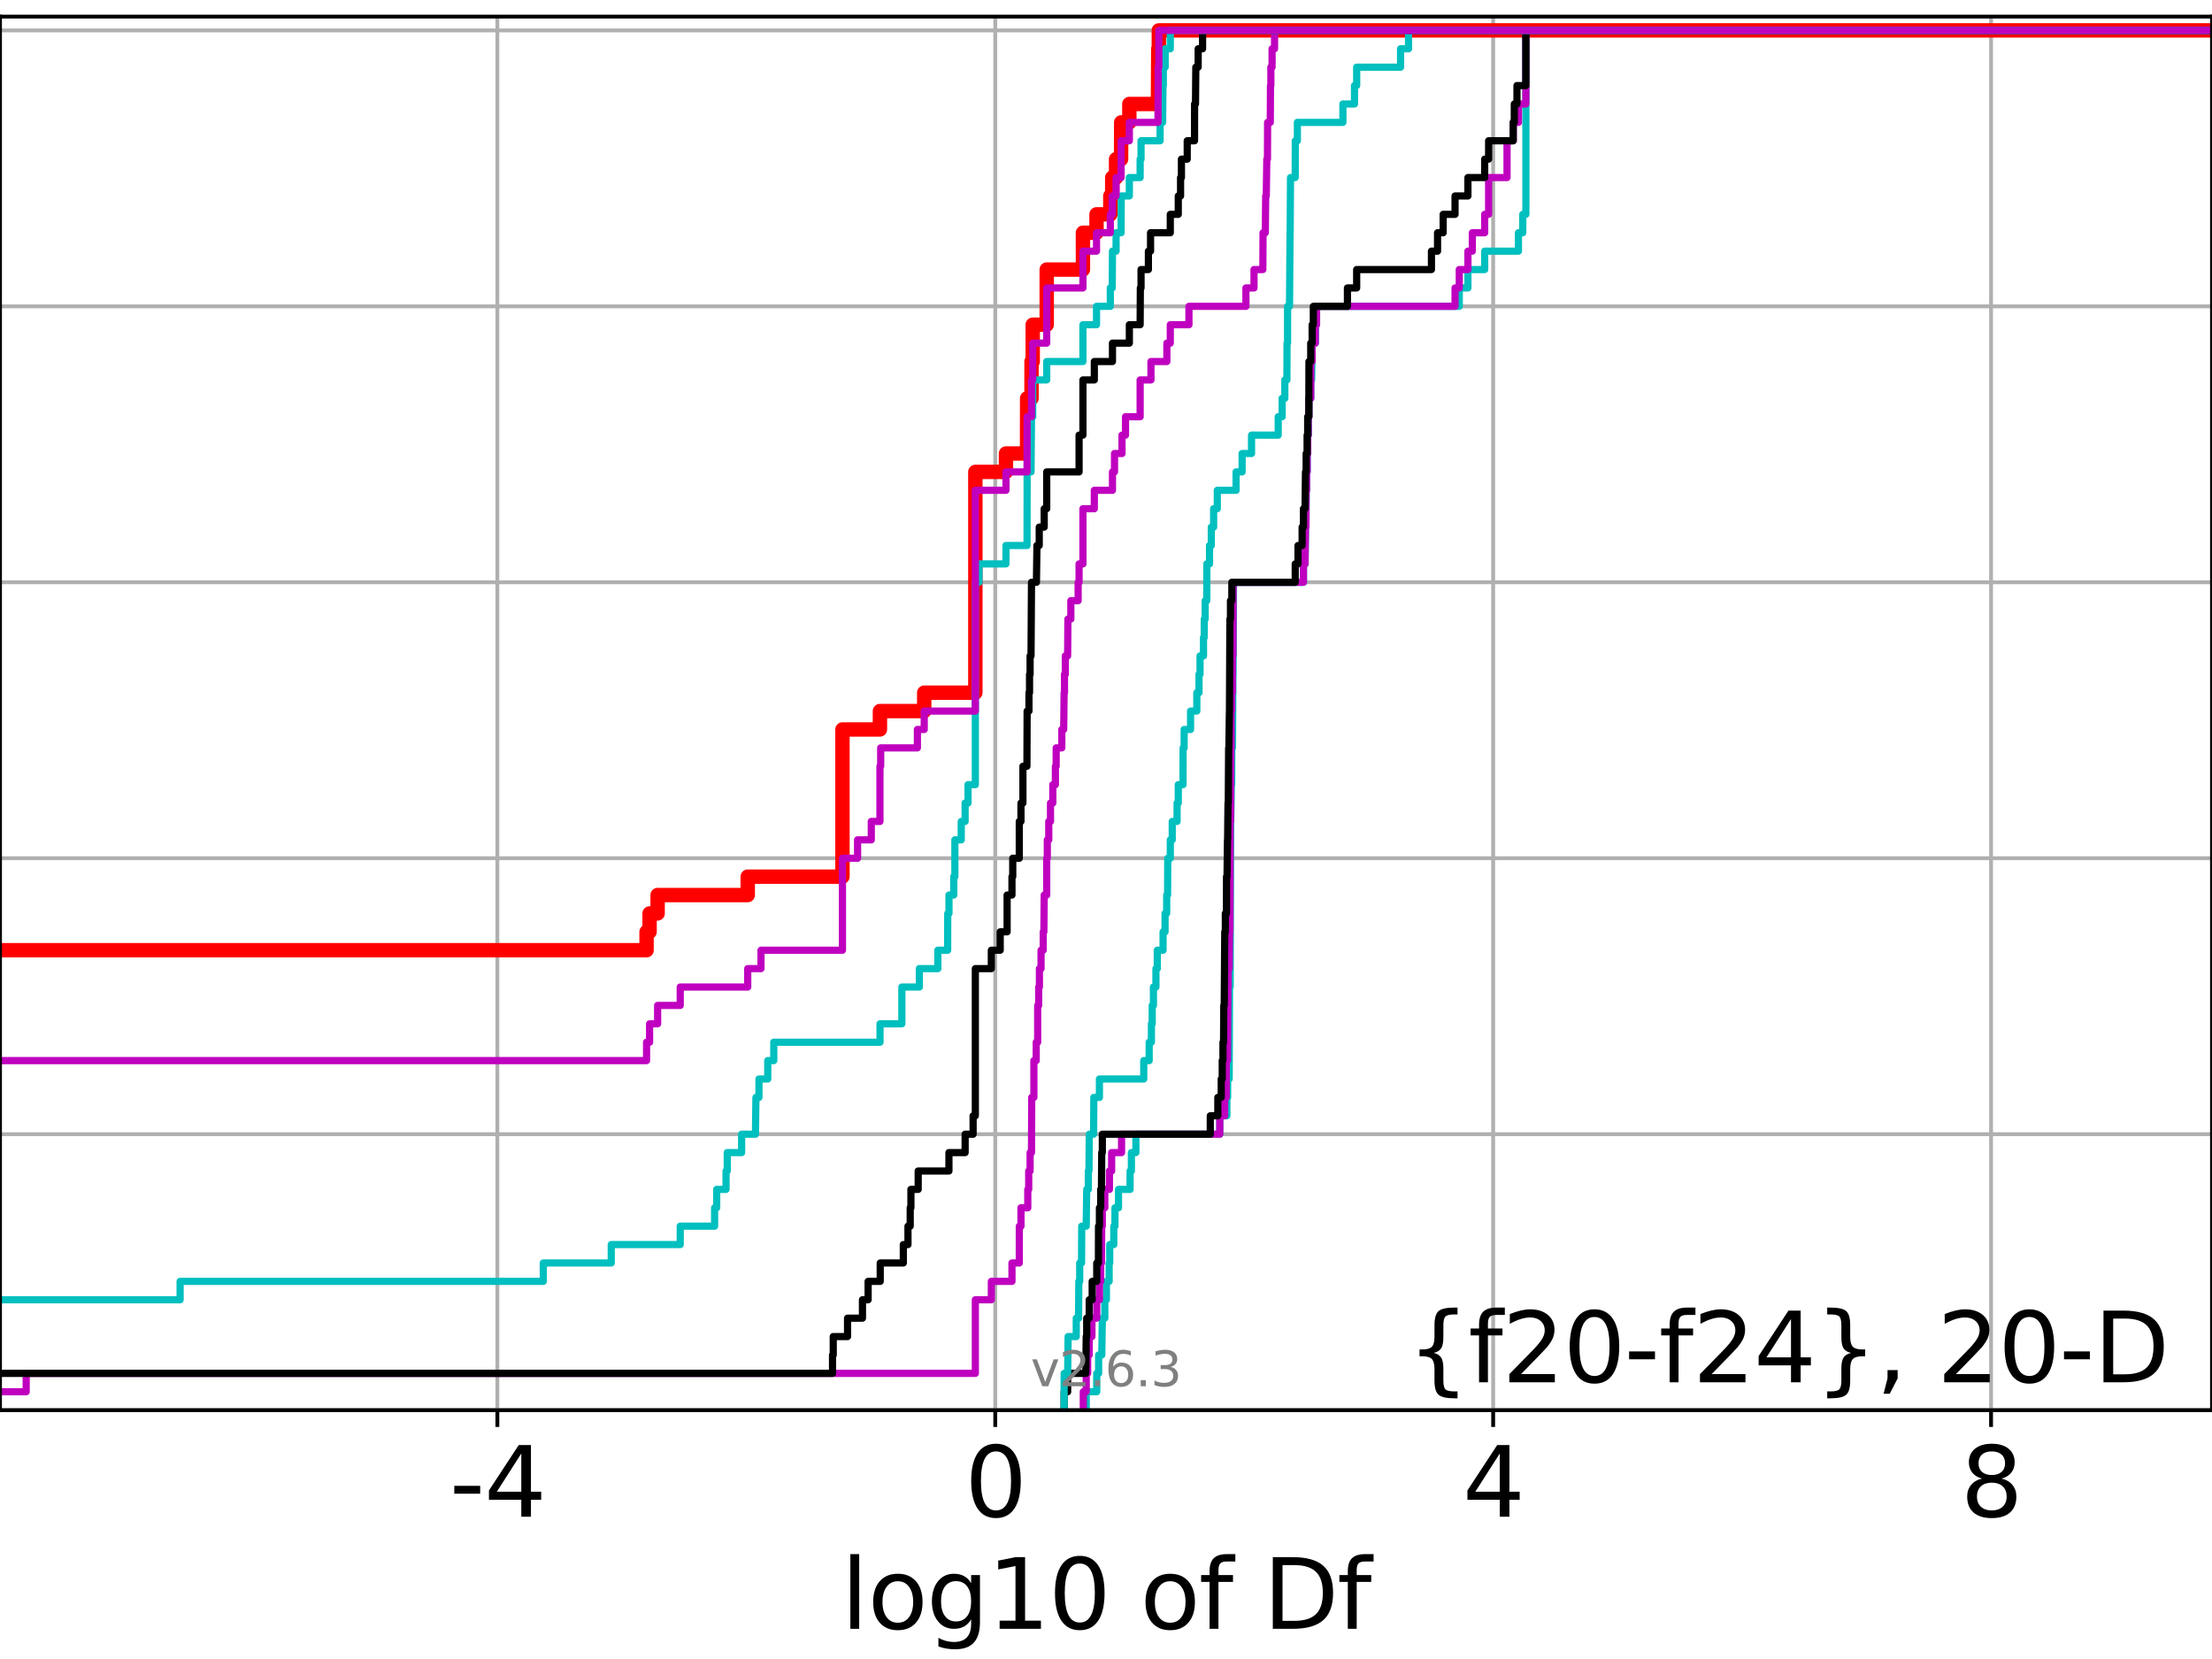 <?xml version="1.0" encoding="utf-8" standalone="no"?>
<!DOCTYPE svg PUBLIC "-//W3C//DTD SVG 1.1//EN"
  "http://www.w3.org/Graphics/SVG/1.1/DTD/svg11.dtd">
<svg xmlns:xlink="http://www.w3.org/1999/xlink" width="460.8pt" height="345.6pt" viewBox="0 0 460.8 345.6" xmlns="http://www.w3.org/2000/svg" version="1.1">
 <defs>
  <style type="text/css">*{stroke-linejoin: round; stroke-linecap: butt}</style>
 </defs>
 <g id="figure_1">
  <g id="patch_1">
   <path d="M 0 345.6 
L 460.8 345.6 
L 460.8 0 
L 0 0 
z
" style="fill: #ffffff"/>
  </g>
  <g id="axes_1">
   <g id="patch_2">
    <path d="M 0 293.76 
L 460.8 293.76 
L 460.8 3.456 
L 0 3.456 
z
" style="fill: #ffffff"/>
   </g>
   <g id="matplotlib.axis_1">
    <g id="xtick_1">
     <g id="line2d_1">
      <path d="M 103.61 293.76 
L 103.61 3.456 
" clip-path="url(#p38925e273d)" style="fill: none; stroke: #b0b0b0; stroke-width: 0.8; stroke-linecap: square"/>
     </g>
     <g id="line2d_2">
      <defs>
       <path id="m9f3a03ecef" d="M 0 0 
L 0 3.5 
" style="stroke: #000000; stroke-width: 0.8"/>
      </defs>
      <g>
       <use xlink:href="#m9f3a03ecef" x="103.61" y="293.76" style="stroke: #000000; stroke-width: 0.8"/>
      </g>
     </g>
     <g id="text_1">
      <!-- -4 -->
      <g transform="translate(93.639 315.957)scale(0.2 -0.2)">
       <defs>
        <path id="DejaVuSans-2d" d="M 313 2009 
L 1997 2009 
L 1997 1497 
L 313 1497 
L 313 2009 
z
" transform="scale(0.016)"/>
        <path id="DejaVuSans-34" d="M 2419 4116 
L 825 1625 
L 2419 1625 
L 2419 4116 
z
M 2253 4666 
L 3047 4666 
L 3047 1625 
L 3713 1625 
L 3713 1100 
L 3047 1100 
L 3047 0 
L 2419 0 
L 2419 1100 
L 313 1100 
L 313 1709 
L 2253 4666 
z
" transform="scale(0.016)"/>
       </defs>
       <use xlink:href="#DejaVuSans-2d"/>
       <use xlink:href="#DejaVuSans-34" x="36.084"/>
      </g>
     </g>
    </g>
    <g id="xtick_2">
     <g id="line2d_3">
      <path d="M 207.331 293.76 
L 207.331 3.456 
" clip-path="url(#p38925e273d)" style="fill: none; stroke: #b0b0b0; stroke-width: 0.8; stroke-linecap: square"/>
     </g>
     <g id="line2d_4">
      <g>
       <use xlink:href="#m9f3a03ecef" x="207.331" y="293.76" style="stroke: #000000; stroke-width: 0.8"/>
      </g>
     </g>
     <g id="text_2">
      <!-- 0 -->
      <g transform="translate(200.969 315.957)scale(0.2 -0.2)">
       <defs>
        <path id="DejaVuSans-30" d="M 2034 4250 
Q 1547 4250 1301 3770 
Q 1056 3291 1056 2328 
Q 1056 1369 1301 889 
Q 1547 409 2034 409 
Q 2525 409 2770 889 
Q 3016 1369 3016 2328 
Q 3016 3291 2770 3770 
Q 2525 4250 2034 4250 
z
M 2034 4750 
Q 2819 4750 3233 4129 
Q 3647 3509 3647 2328 
Q 3647 1150 3233 529 
Q 2819 -91 2034 -91 
Q 1250 -91 836 529 
Q 422 1150 422 2328 
Q 422 3509 836 4129 
Q 1250 4750 2034 4750 
z
" transform="scale(0.016)"/>
       </defs>
       <use xlink:href="#DejaVuSans-30"/>
      </g>
     </g>
    </g>
    <g id="xtick_3">
     <g id="line2d_5">
      <path d="M 311.053 293.76 
L 311.053 3.456 
" clip-path="url(#p38925e273d)" style="fill: none; stroke: #b0b0b0; stroke-width: 0.8; stroke-linecap: square"/>
     </g>
     <g id="line2d_6">
      <g>
       <use xlink:href="#m9f3a03ecef" x="311.053" y="293.76" style="stroke: #000000; stroke-width: 0.8"/>
      </g>
     </g>
     <g id="text_3">
      <!-- 4 -->
      <g transform="translate(304.69 315.957)scale(0.2 -0.2)">
       <use xlink:href="#DejaVuSans-34"/>
      </g>
     </g>
    </g>
    <g id="xtick_4">
     <g id="line2d_7">
      <path d="M 414.774 293.76 
L 414.774 3.456 
" clip-path="url(#p38925e273d)" style="fill: none; stroke: #b0b0b0; stroke-width: 0.8; stroke-linecap: square"/>
     </g>
     <g id="line2d_8">
      <g>
       <use xlink:href="#m9f3a03ecef" x="414.774" y="293.76" style="stroke: #000000; stroke-width: 0.8"/>
      </g>
     </g>
     <g id="text_4">
      <!-- 8 -->
      <g transform="translate(408.412 315.957)scale(0.2 -0.2)">
       <defs>
        <path id="DejaVuSans-38" d="M 2034 2216 
Q 1584 2216 1326 1975 
Q 1069 1734 1069 1313 
Q 1069 891 1326 650 
Q 1584 409 2034 409 
Q 2484 409 2743 651 
Q 3003 894 3003 1313 
Q 3003 1734 2745 1975 
Q 2488 2216 2034 2216 
z
M 1403 2484 
Q 997 2584 770 2862 
Q 544 3141 544 3541 
Q 544 4100 942 4425 
Q 1341 4750 2034 4750 
Q 2731 4750 3128 4425 
Q 3525 4100 3525 3541 
Q 3525 3141 3298 2862 
Q 3072 2584 2669 2484 
Q 3125 2378 3379 2068 
Q 3634 1759 3634 1313 
Q 3634 634 3220 271 
Q 2806 -91 2034 -91 
Q 1263 -91 848 271 
Q 434 634 434 1313 
Q 434 1759 690 2068 
Q 947 2378 1403 2484 
z
M 1172 3481 
Q 1172 3119 1398 2916 
Q 1625 2713 2034 2713 
Q 2441 2713 2670 2916 
Q 2900 3119 2900 3481 
Q 2900 3844 2670 4047 
Q 2441 4250 2034 4250 
Q 1625 4250 1398 4047 
Q 1172 3844 1172 3481 
z
" transform="scale(0.016)"/>
       </defs>
       <use xlink:href="#DejaVuSans-38"/>
      </g>
     </g>
    </g>
    <g id="text_5">
     <!-- log10 of Df -->
     <g transform="translate(175.214 339.313)scale(0.2 -0.2)">
      <defs>
       <path id="DejaVuSans-6c" d="M 603 4863 
L 1178 4863 
L 1178 0 
L 603 0 
L 603 4863 
z
" transform="scale(0.016)"/>
       <path id="DejaVuSans-6f" d="M 1959 3097 
Q 1497 3097 1228 2736 
Q 959 2375 959 1747 
Q 959 1119 1226 758 
Q 1494 397 1959 397 
Q 2419 397 2687 759 
Q 2956 1122 2956 1747 
Q 2956 2369 2687 2733 
Q 2419 3097 1959 3097 
z
M 1959 3584 
Q 2709 3584 3137 3096 
Q 3566 2609 3566 1747 
Q 3566 888 3137 398 
Q 2709 -91 1959 -91 
Q 1206 -91 779 398 
Q 353 888 353 1747 
Q 353 2609 779 3096 
Q 1206 3584 1959 3584 
z
" transform="scale(0.016)"/>
       <path id="DejaVuSans-67" d="M 2906 1791 
Q 2906 2416 2648 2759 
Q 2391 3103 1925 3103 
Q 1463 3103 1205 2759 
Q 947 2416 947 1791 
Q 947 1169 1205 825 
Q 1463 481 1925 481 
Q 2391 481 2648 825 
Q 2906 1169 2906 1791 
z
M 3481 434 
Q 3481 -459 3084 -895 
Q 2688 -1331 1869 -1331 
Q 1566 -1331 1297 -1286 
Q 1028 -1241 775 -1147 
L 775 -588 
Q 1028 -725 1275 -790 
Q 1522 -856 1778 -856 
Q 2344 -856 2625 -561 
Q 2906 -266 2906 331 
L 2906 616 
Q 2728 306 2450 153 
Q 2172 0 1784 0 
Q 1141 0 747 490 
Q 353 981 353 1791 
Q 353 2603 747 3093 
Q 1141 3584 1784 3584 
Q 2172 3584 2450 3431 
Q 2728 3278 2906 2969 
L 2906 3500 
L 3481 3500 
L 3481 434 
z
" transform="scale(0.016)"/>
       <path id="DejaVuSans-31" d="M 794 531 
L 1825 531 
L 1825 4091 
L 703 3866 
L 703 4441 
L 1819 4666 
L 2450 4666 
L 2450 531 
L 3481 531 
L 3481 0 
L 794 0 
L 794 531 
z
" transform="scale(0.016)"/>
       <path id="DejaVuSans-20" transform="scale(0.016)"/>
       <path id="DejaVuSans-66" d="M 2375 4863 
L 2375 4384 
L 1825 4384 
Q 1516 4384 1395 4259 
Q 1275 4134 1275 3809 
L 1275 3500 
L 2222 3500 
L 2222 3053 
L 1275 3053 
L 1275 0 
L 697 0 
L 697 3053 
L 147 3053 
L 147 3500 
L 697 3500 
L 697 3744 
Q 697 4328 969 4595 
Q 1241 4863 1831 4863 
L 2375 4863 
z
" transform="scale(0.016)"/>
       <path id="DejaVuSans-44" d="M 1259 4147 
L 1259 519 
L 2022 519 
Q 2988 519 3436 956 
Q 3884 1394 3884 2338 
Q 3884 3275 3436 3711 
Q 2988 4147 2022 4147 
L 1259 4147 
z
M 628 4666 
L 1925 4666 
Q 3281 4666 3915 4102 
Q 4550 3538 4550 2338 
Q 4550 1131 3912 565 
Q 3275 0 1925 0 
L 628 0 
L 628 4666 
z
" transform="scale(0.016)"/>
      </defs>
      <use xlink:href="#DejaVuSans-6c"/>
      <use xlink:href="#DejaVuSans-6f" x="27.783"/>
      <use xlink:href="#DejaVuSans-67" x="88.965"/>
      <use xlink:href="#DejaVuSans-31" x="152.441"/>
      <use xlink:href="#DejaVuSans-30" x="216.064"/>
      <use xlink:href="#DejaVuSans-20" x="279.688"/>
      <use xlink:href="#DejaVuSans-6f" x="311.475"/>
      <use xlink:href="#DejaVuSans-66" x="372.656"/>
      <use xlink:href="#DejaVuSans-20" x="407.861"/>
      <use xlink:href="#DejaVuSans-44" x="439.648"/>
      <use xlink:href="#DejaVuSans-66" x="516.65"/>
     </g>
    </g>
   </g>
   <g id="matplotlib.axis_2">
    <g id="ytick_1">
     <g id="line2d_9">
      <path d="M 0 293.76 
L 460.8 293.76 
" clip-path="url(#p38925e273d)" style="fill: none; stroke: #b0b0b0; stroke-width: 0.8; stroke-linecap: square"/>
     </g>
     <g id="line2d_10">
      <defs>
       <path id="md7af8bbe71" d="M 0 0 
L -3.5 0 
" style="stroke: #000000; stroke-width: 0.8"/>
      </defs>
      <g>
       <use xlink:href="#md7af8bbe71" x="0" y="293.76" style="stroke: #000000; stroke-width: 0.8"/>
      </g>
     </g>
    </g>
    <g id="ytick_2">
     <g id="line2d_11">
      <path d="M 0 236.274 
L 460.8 236.274 
" clip-path="url(#p38925e273d)" style="fill: none; stroke: #b0b0b0; stroke-width: 0.8; stroke-linecap: square"/>
     </g>
     <g id="line2d_12">
      <g>
       <use xlink:href="#md7af8bbe71" x="0" y="236.274" style="stroke: #000000; stroke-width: 0.8"/>
      </g>
     </g>
    </g>
    <g id="ytick_3">
     <g id="line2d_13">
      <path d="M 0 178.788 
L 460.8 178.788 
" clip-path="url(#p38925e273d)" style="fill: none; stroke: #b0b0b0; stroke-width: 0.8; stroke-linecap: square"/>
     </g>
     <g id="line2d_14">
      <g>
       <use xlink:href="#md7af8bbe71" x="0" y="178.788" style="stroke: #000000; stroke-width: 0.8"/>
      </g>
     </g>
    </g>
    <g id="ytick_4">
     <g id="line2d_15">
      <path d="M 0 121.302 
L 460.8 121.302 
" clip-path="url(#p38925e273d)" style="fill: none; stroke: #b0b0b0; stroke-width: 0.8; stroke-linecap: square"/>
     </g>
     <g id="line2d_16">
      <g>
       <use xlink:href="#md7af8bbe71" x="0" y="121.302" style="stroke: #000000; stroke-width: 0.8"/>
      </g>
     </g>
    </g>
    <g id="ytick_5">
     <g id="line2d_17">
      <path d="M 0 63.816 
L 460.8 63.816 
" clip-path="url(#p38925e273d)" style="fill: none; stroke: #b0b0b0; stroke-width: 0.8; stroke-linecap: square"/>
     </g>
     <g id="line2d_18">
      <g>
       <use xlink:href="#md7af8bbe71" x="0" y="63.816" style="stroke: #000000; stroke-width: 0.8"/>
      </g>
     </g>
    </g>
    <g id="ytick_6">
     <g id="line2d_19">
      <path d="M 0 6.33 
L 460.8 6.33 
" clip-path="url(#p38925e273d)" style="fill: none; stroke: #b0b0b0; stroke-width: 0.8; stroke-linecap: square"/>
     </g>
     <g id="line2d_20">
      <g>
       <use xlink:href="#md7af8bbe71" x="0" y="6.33" style="stroke: #000000; stroke-width: 0.8"/>
      </g>
     </g>
    </g>
   </g>
   <g id="line2d_21">
    <path d="M -1 197.95 
L 134.691 197.95 
L 134.691 194.118 
L 135.321 194.118 
L 135.321 190.285 
L 136.995 190.285 
L 136.995 186.453 
L 155.767 186.453 
L 155.767 182.621 
L 175.501 182.621 
L 175.501 151.961 
L 183.306 151.961 
L 183.306 148.129 
L 192.533 148.129 
L 192.533 144.297 
L 203.183 144.297 
L 203.183 98.308 
L 209.561 98.308 
L 209.561 94.475 
L 213.953 94.475 
L 213.969 82.978 
L 214.881 82.978 
L 214.881 75.313 
L 215.133 75.313 
L 215.133 67.649 
L 218.051 67.649 
L 218.051 56.151 
L 225.596 56.151 
L 225.596 48.487 
L 228.426 48.487 
L 228.426 44.654 
L 231.298 44.654 
L 231.298 40.822 
L 231.697 40.822 
L 231.697 36.989 
L 232.502 36.989 
L 232.502 33.157 
L 233.543 33.157 
L 233.568 25.492 
L 235.264 25.492 
L 235.264 21.66 
L 241.222 21.66 
L 241.288 10.163 
L 241.407 10.163 
L 241.407 6.33 
L 241.407 6.33 
L 460.8 6.33 
L 460.8 6.33 
" clip-path="url(#p38925e273d)" style="fill: none; stroke: #ff0000; stroke-width: 3; stroke-linecap: square"/>
   </g>
   <g id="line2d_22">
    <path d="M 226.281 293.76 
L 226.281 289.928 
L 228.472 289.928 
L 228.472 286.095 
L 228.865 286.095 
L 228.865 282.263 
L 229.526 282.263 
L 229.636 274.598 
L 230.152 274.598 
L 230.152 270.766 
L 230.486 270.766 
L 230.486 266.933 
L 231.055 266.933 
L 231.055 263.101 
L 231.178 263.101 
L 231.178 259.268 
L 232.025 259.268 
L 232.025 255.436 
L 232.267 255.436 
L 232.267 251.604 
L 233.005 251.604 
L 233.005 247.771 
L 235.418 247.771 
L 235.418 243.939 
L 235.691 243.939 
L 235.691 240.106 
L 236.63 240.106 
L 236.63 236.274 
L 254.103 236.274 
L 254.103 232.442 
L 255.581 232.442 
L 255.581 228.609 
L 255.736 228.609 
L 255.736 224.777 
L 256.058 224.777 
L 256.134 205.615 
L 256.266 205.615 
L 256.367 171.123 
L 256.397 171.123 
L 256.508 163.459 
L 256.586 163.459 
L 256.603 155.794 
L 256.739 155.794 
L 256.846 140.464 
L 256.868 140.464 
L 256.968 121.302 
L 271.534 121.302 
L 271.534 117.47 
L 271.869 117.47 
L 271.957 109.805 
L 272.046 109.805 
L 272.096 102.14 
L 272.18 102.14 
L 272.18 98.308 
L 272.301 98.308 
L 272.301 94.475 
L 272.415 94.475 
L 272.415 90.643 
L 272.538 90.643 
L 272.538 86.811 
L 272.663 86.811 
L 272.663 82.978 
L 273.048 82.978 
L 273.048 79.146 
L 273.239 79.146 
L 273.345 71.481 
L 274.006 71.481 
L 274.006 67.649 
L 274.262 67.649 
L 274.262 63.816 
L 303.993 63.816 
L 303.993 59.984 
L 305.794 59.984 
L 305.794 56.151 
L 309.287 56.151 
L 309.287 52.319 
L 316.322 52.319 
L 316.322 48.487 
L 317.221 48.487 
L 317.221 44.654 
L 317.87 44.654 
L 317.87 6.33 
L 317.87 6.33 
L 460.8 6.33 
L 460.8 6.33 
" clip-path="url(#p38925e273d)" style="fill: none; stroke: #00bfbf; stroke-width: 1.5; stroke-linecap: square"/>
   </g>
   <g id="line2d_23">
    <path d="M 225.67 293.76 
L 225.67 289.928 
L 226.281 289.928 
L 226.281 286.095 
L 226.58 286.095 
L 226.58 282.263 
L 226.905 282.263 
L 226.905 278.43 
L 227.471 278.43 
L 227.471 274.598 
L 228.472 274.598 
L 228.472 270.766 
L 229.031 270.766 
L 229.031 266.933 
L 229.293 266.933 
L 229.293 263.101 
L 229.453 263.101 
L 229.51 255.436 
L 229.636 255.436 
L 229.636 251.604 
L 230.152 251.604 
L 230.152 247.771 
L 231.116 247.771 
L 231.116 243.939 
L 231.575 243.939 
L 231.575 240.106 
L 233.642 240.106 
L 233.642 236.274 
L 254.103 236.274 
L 254.103 232.442 
L 255.121 232.442 
L 255.121 228.609 
L 255.445 228.609 
L 255.461 220.944 
L 255.698 220.944 
L 255.793 205.615 
L 255.855 205.615 
L 255.855 201.782 
L 256.058 201.782 
L 256.134 194.118 
L 256.203 194.118 
L 256.266 171.123 
L 256.347 171.123 
L 256.417 155.794 
L 256.467 155.794 
L 256.471 148.129 
L 256.586 148.129 
L 256.586 144.297 
L 256.722 144.297 
L 256.739 136.632 
L 256.841 136.632 
L 256.886 121.302 
L 271.534 121.302 
L 271.534 117.47 
L 271.869 117.47 
L 271.957 109.805 
L 272.046 109.805 
L 272.096 102.14 
L 272.18 102.14 
L 272.18 98.308 
L 272.301 98.308 
L 272.301 94.475 
L 272.415 94.475 
L 272.415 90.643 
L 272.538 90.643 
L 272.538 86.811 
L 272.663 86.811 
L 272.663 82.978 
L 273.048 82.978 
L 273.069 75.313 
L 273.345 75.313 
L 273.345 71.481 
L 274.006 71.481 
L 274.006 67.649 
L 274.262 67.649 
L 274.262 63.816 
L 303.113 63.816 
L 303.113 59.984 
L 303.993 59.984 
L 303.993 56.151 
L 305.794 56.151 
L 305.794 52.319 
L 306.713 52.319 
L 306.713 48.487 
L 309.287 48.487 
L 309.287 44.654 
L 310.105 44.654 
L 310.108 36.989 
L 313.943 36.989 
L 313.943 29.325 
L 315.231 29.325 
L 315.231 25.492 
L 316.322 25.492 
L 316.322 21.66 
L 317.87 21.66 
L 317.87 6.33 
L 317.87 6.33 
L 460.8 6.33 
L 460.8 6.33 
" clip-path="url(#p38925e273d)" style="fill: none; stroke: #bf00bf; stroke-width: 1.5; stroke-linecap: square"/>
   </g>
   <g id="line2d_24">
    <path d="M 221.675 293.76 
L 221.675 289.928 
L 222.411 289.928 
L 222.411 286.095 
L 226.188 286.095 
L 226.277 278.43 
L 226.381 278.43 
L 226.381 274.598 
L 226.905 274.598 
L 226.905 270.766 
L 227.52 270.766 
L 227.52 266.933 
L 228.472 266.933 
L 228.472 263.101 
L 228.824 263.101 
L 228.841 255.436 
L 229.031 255.436 
L 229.031 251.604 
L 229.293 251.604 
L 229.293 247.771 
L 229.453 247.771 
L 229.51 240.106 
L 229.636 240.106 
L 229.636 236.274 
L 252.125 236.274 
L 252.125 232.442 
L 253.696 232.442 
L 253.696 228.609 
L 254.404 228.609 
L 254.404 224.777 
L 254.614 224.777 
L 254.614 220.944 
L 254.766 220.944 
L 254.766 217.112 
L 254.891 217.112 
L 254.937 209.447 
L 255.03 209.447 
L 255.139 194.118 
L 255.258 194.118 
L 255.258 190.285 
L 255.496 190.285 
L 255.508 182.621 
L 255.613 182.621 
L 255.705 174.956 
L 255.736 174.956 
L 255.816 167.291 
L 255.873 167.291 
L 255.949 155.794 
L 255.997 155.794 
L 256.106 148.129 
L 256.118 148.129 
L 256.21 128.967 
L 256.328 128.967 
L 256.328 125.135 
L 256.614 125.135 
L 256.614 121.302 
L 269.821 121.302 
L 269.821 117.47 
L 270.402 117.47 
L 270.402 113.637 
L 271.256 113.637 
L 271.256 109.805 
L 271.534 109.805 
L 271.534 105.973 
L 271.869 105.973 
L 271.957 98.308 
L 272.096 98.308 
L 272.096 94.475 
L 272.301 94.475 
L 272.301 90.643 
L 272.415 90.643 
L 272.415 86.811 
L 272.651 86.811 
L 272.677 75.313 
L 273.048 75.313 
L 273.048 71.481 
L 273.345 71.481 
L 273.345 67.649 
L 273.592 67.649 
L 273.592 63.816 
L 280.695 63.816 
L 280.695 59.984 
L 282.62 59.984 
L 282.62 56.151 
L 298.196 56.151 
L 298.196 52.319 
L 299.466 52.319 
L 299.466 48.487 
L 300.638 48.487 
L 300.638 44.654 
L 303.113 44.654 
L 303.113 40.822 
L 305.794 40.822 
L 305.794 36.989 
L 309.287 36.989 
L 309.287 33.157 
L 310.108 33.157 
L 310.108 29.325 
L 315.231 29.325 
L 315.231 25.492 
L 315.456 25.492 
L 315.456 21.66 
L 316.014 21.66 
L 316.014 17.827 
L 317.87 17.827 
L 317.87 6.33 
L 317.87 6.33 
L 460.8 6.33 
L 460.8 6.33 
" clip-path="url(#p38925e273d)" style="fill: none; stroke: #000000; stroke-width: 1.5; stroke-linecap: square"/>
   </g>
   <g id="line2d_25">
    <path d="M 221.675 293.76 
L 221.682 286.095 
L 222.411 286.095 
L 222.508 278.43 
L 224.205 278.43 
L 224.205 274.598 
L 224.682 274.598 
L 224.739 266.933 
L 224.923 266.933 
L 224.923 263.101 
L 225.307 263.101 
L 225.343 255.436 
L 226.277 255.436 
L 226.381 247.771 
L 226.722 247.771 
L 226.722 243.939 
L 226.846 243.939 
L 226.918 236.274 
L 227.821 236.274 
L 227.865 228.609 
L 229.031 228.609 
L 229.031 224.777 
L 238.264 224.777 
L 238.264 220.944 
L 239.396 220.944 
L 239.396 217.112 
L 239.861 217.112 
L 239.861 213.28 
L 240.025 213.28 
L 240.025 209.447 
L 240.282 209.447 
L 240.282 205.615 
L 240.802 205.615 
L 240.802 201.782 
L 241.087 201.782 
L 241.087 197.95 
L 242.289 197.95 
L 242.289 194.118 
L 242.701 194.118 
L 242.701 190.285 
L 243.041 190.285 
L 243.041 186.453 
L 243.231 186.453 
L 243.264 178.788 
L 243.797 178.788 
L 243.797 174.956 
L 244.2 174.956 
L 244.2 171.123 
L 245.206 171.123 
L 245.206 167.291 
L 245.46 167.291 
L 245.46 163.459 
L 246.442 163.459 
L 246.46 155.794 
L 246.678 155.794 
L 246.678 151.961 
L 248.017 151.961 
L 248.017 148.129 
L 249.32 148.129 
L 249.32 144.297 
L 249.777 144.297 
L 249.777 140.464 
L 249.993 140.464 
L 249.993 136.632 
L 250.711 136.632 
L 250.711 132.799 
L 250.869 132.799 
L 250.869 128.967 
L 251.058 128.967 
L 251.058 125.135 
L 251.391 125.135 
L 251.4 117.47 
L 251.967 117.47 
L 251.967 113.637 
L 252.338 113.637 
L 252.338 109.805 
L 252.823 109.805 
L 252.823 105.973 
L 253.584 105.973 
L 253.584 102.14 
L 257.499 102.14 
L 257.499 98.308 
L 258.752 98.308 
L 258.752 94.475 
L 260.717 94.475 
L 260.717 90.643 
L 266.274 90.643 
L 266.274 86.811 
L 267.097 86.811 
L 267.097 82.978 
L 267.652 82.978 
L 267.652 79.146 
L 268.086 79.146 
L 268.112 71.481 
L 268.222 71.481 
L 268.228 63.816 
L 268.63 63.816 
L 268.739 48.487 
L 268.762 48.487 
L 268.838 36.989 
L 269.818 36.989 
L 269.829 29.325 
L 270.27 29.325 
L 270.27 25.492 
L 279.751 25.492 
L 279.751 21.66 
L 282.166 21.66 
L 282.166 17.827 
L 282.62 17.827 
L 282.62 13.995 
L 291.763 13.995 
L 291.763 10.163 
L 293.423 10.163 
L 293.423 6.33 
L 293.423 6.33 
L 460.8 6.33 
L 460.8 6.33 
" clip-path="url(#p38925e273d)" style="fill: none; stroke: #00bfbf; stroke-width: 1.5; stroke-linecap: square"/>
   </g>
   <g id="line2d_26">
    <path d="M -1 289.928 
L 5.456 289.928 
L 5.456 286.095 
L 203.183 286.095 
L 203.183 270.766 
L 206.514 270.766 
L 206.514 266.933 
L 210.812 266.933 
L 210.812 263.101 
L 212.338 263.101 
L 212.344 255.436 
L 212.688 255.436 
L 212.688 251.604 
L 214.106 251.604 
L 214.106 247.771 
L 214.297 247.771 
L 214.297 243.939 
L 214.589 243.939 
L 214.589 240.106 
L 214.878 240.106 
L 214.934 228.609 
L 215.38 228.609 
L 215.38 220.944 
L 215.861 220.944 
L 215.861 217.112 
L 216.167 217.112 
L 216.168 209.447 
L 216.377 209.447 
L 216.377 205.615 
L 216.53 205.615 
L 216.53 201.782 
L 216.87 201.782 
L 216.87 197.95 
L 217.323 197.95 
L 217.323 194.118 
L 217.458 194.118 
L 217.528 186.453 
L 218.051 186.453 
L 218.051 178.788 
L 218.172 178.788 
L 218.172 174.956 
L 218.475 174.956 
L 218.475 171.123 
L 218.837 171.123 
L 218.837 167.291 
L 219.321 167.291 
L 219.321 163.459 
L 219.858 163.459 
L 219.858 159.626 
L 220.02 159.626 
L 220.02 155.794 
L 221.196 155.794 
L 221.196 151.961 
L 221.587 151.961 
L 221.675 144.297 
L 221.753 144.297 
L 221.753 140.464 
L 221.929 140.464 
L 221.929 136.632 
L 222.406 136.632 
L 222.461 128.967 
L 223.077 128.967 
L 223.077 125.135 
L 224.596 125.135 
L 224.596 121.302 
L 224.792 121.302 
L 224.792 117.47 
L 225.596 117.47 
L 225.596 105.973 
L 227.967 105.973 
L 227.967 102.14 
L 231.748 102.14 
L 231.748 98.308 
L 232.175 98.308 
L 232.175 94.475 
L 233.734 94.475 
L 233.734 90.643 
L 234.463 90.643 
L 234.463 86.811 
L 237.512 86.811 
L 237.512 79.146 
L 239.764 79.146 
L 239.764 75.313 
L 243.079 75.313 
L 243.079 71.481 
L 243.793 71.481 
L 243.793 67.649 
L 247.676 67.649 
L 247.676 63.816 
L 259.549 63.816 
L 259.549 59.984 
L 261.234 59.984 
L 261.234 56.151 
L 263.075 56.151 
L 263.114 48.487 
L 263.59 48.487 
L 263.665 40.822 
L 263.788 40.822 
L 263.898 33.157 
L 264.034 33.157 
L 264.065 25.492 
L 264.623 25.492 
L 264.666 17.827 
L 264.745 17.827 
L 264.745 13.995 
L 264.995 13.995 
L 264.995 10.163 
L 265.511 10.163 
L 265.511 6.33 
L 265.511 6.33 
L 460.8 6.33 
L 460.8 6.33 
" clip-path="url(#p38925e273d)" style="fill: none; stroke: #bf00bf; stroke-width: 1.5; stroke-linecap: square"/>
   </g>
   <g id="line2d_27">
    <path d="M -1 286.095 
L 173.43 286.095 
L 173.43 282.263 
L 173.579 282.263 
L 173.579 278.43 
L 176.56 278.43 
L 176.56 274.598 
L 179.665 274.598 
L 179.665 270.766 
L 180.847 270.766 
L 180.847 266.933 
L 183.367 266.933 
L 183.367 263.101 
L 188.178 263.101 
L 188.178 259.268 
L 189.146 259.268 
L 189.146 255.436 
L 189.613 255.436 
L 189.613 251.604 
L 189.762 251.604 
L 189.762 247.771 
L 191.275 247.771 
L 191.275 243.939 
L 197.68 243.939 
L 197.68 240.106 
L 201.055 240.106 
L 201.055 236.274 
L 202.715 236.274 
L 202.715 232.442 
L 203.183 232.442 
L 203.183 201.782 
L 206.514 201.782 
L 206.514 197.95 
L 208.361 197.95 
L 208.361 194.118 
L 209.801 194.118 
L 209.801 186.453 
L 210.811 186.453 
L 210.811 182.621 
L 210.973 182.621 
L 210.973 178.788 
L 212.335 178.788 
L 212.336 171.123 
L 212.686 171.123 
L 212.686 167.291 
L 213.093 167.291 
L 213.094 159.626 
L 213.928 159.626 
L 213.969 148.129 
L 214.353 148.129 
L 214.353 144.297 
L 214.472 144.297 
L 214.472 140.464 
L 214.589 140.464 
L 214.589 136.632 
L 214.781 136.632 
L 214.881 121.302 
L 215.909 121.302 
L 216.012 113.637 
L 216.492 113.637 
L 216.492 109.805 
L 217.527 109.805 
L 217.527 105.973 
L 218.051 105.973 
L 218.051 98.308 
L 224.792 98.308 
L 224.792 90.643 
L 225.596 90.643 
L 225.596 79.146 
L 227.967 79.146 
L 227.967 75.313 
L 231.748 75.313 
L 231.748 71.481 
L 235.264 71.481 
L 235.264 67.649 
L 237.512 67.649 
L 237.553 59.984 
L 237.7 59.984 
L 237.7 56.151 
L 239.233 56.151 
L 239.233 52.319 
L 239.682 52.319 
L 239.682 48.487 
L 243.793 48.487 
L 243.793 44.654 
L 245.456 44.654 
L 245.456 40.822 
L 245.934 40.822 
L 245.934 36.989 
L 246.113 36.989 
L 246.113 33.157 
L 247.321 33.157 
L 247.321 29.325 
L 248.843 29.325 
L 248.855 21.66 
L 249.045 21.66 
L 249.11 13.995 
L 249.6 13.995 
L 249.6 10.163 
L 250.518 10.163 
L 250.518 6.33 
L 250.518 6.33 
L 460.8 6.33 
L 460.8 6.33 
" clip-path="url(#p38925e273d)" style="fill: none; stroke: #000000; stroke-width: 1.5; stroke-linecap: square"/>
   </g>
   <g id="line2d_28">
    <path d="M -1 270.766 
L 37.52 270.766 
L 37.52 266.933 
L 113.18 266.933 
L 113.18 263.101 
L 127.333 263.101 
L 127.333 259.268 
L 141.703 259.268 
L 141.703 255.436 
L 148.865 255.436 
L 148.865 251.604 
L 149.299 251.604 
L 149.299 247.771 
L 151.25 247.771 
L 151.25 243.939 
L 151.501 243.939 
L 151.501 240.106 
L 154.496 240.106 
L 154.496 236.274 
L 157.376 236.274 
L 157.475 228.609 
L 158.104 228.609 
L 158.104 224.777 
L 159.935 224.777 
L 159.935 220.944 
L 161.193 220.944 
L 161.193 217.112 
L 183.325 217.112 
L 183.325 213.28 
L 187.873 213.28 
L 187.873 205.615 
L 191.518 205.615 
L 191.518 201.782 
L 195.372 201.782 
L 195.372 197.95 
L 197.414 197.95 
L 197.431 190.285 
L 197.69 190.285 
L 197.69 186.453 
L 198.681 186.453 
L 198.681 182.621 
L 198.918 182.621 
L 198.919 174.956 
L 200.246 174.956 
L 200.246 171.123 
L 201.049 171.123 
L 201.049 167.291 
L 201.662 167.291 
L 201.662 163.459 
L 203.183 163.459 
L 203.183 121.302 
L 203.944 121.302 
L 203.944 117.47 
L 209.561 117.47 
L 209.561 113.637 
L 213.953 113.637 
L 213.969 98.308 
L 214.781 98.308 
L 214.881 86.811 
L 215.133 86.811 
L 215.133 79.146 
L 218.051 79.146 
L 218.051 75.313 
L 225.596 75.313 
L 225.596 67.649 
L 228.426 67.649 
L 228.426 63.816 
L 231.298 63.816 
L 231.298 59.984 
L 231.697 59.984 
L 231.748 52.319 
L 232.502 52.319 
L 232.502 48.487 
L 233.543 48.487 
L 233.568 40.822 
L 235.264 40.822 
L 235.264 36.989 
L 237.512 36.989 
L 237.512 33.157 
L 237.7 33.157 
L 237.7 29.325 
L 241.671 29.325 
L 241.671 25.492 
L 242.194 25.492 
L 242.264 17.827 
L 242.34 17.827 
L 242.34 13.995 
L 242.729 13.995 
L 242.729 10.163 
L 243.793 10.163 
L 243.793 6.33 
L 243.793 6.33 
L 460.8 6.33 
L 460.8 6.33 
" clip-path="url(#p38925e273d)" style="fill: none; stroke: #00bfbf; stroke-width: 1.5; stroke-linecap: square"/>
   </g>
   <g id="line2d_29">
    <path d="M -1 220.944 
L 134.691 220.944 
L 134.691 217.112 
L 135.321 217.112 
L 135.321 213.28 
L 136.995 213.28 
L 136.995 209.447 
L 141.703 209.447 
L 141.703 205.615 
L 155.767 205.615 
L 155.767 201.782 
L 158.53 201.782 
L 158.53 197.95 
L 175.501 197.95 
L 175.501 178.788 
L 178.648 178.788 
L 178.648 174.956 
L 181.505 174.956 
L 181.505 171.123 
L 183.306 171.123 
L 183.306 159.626 
L 183.463 159.626 
L 183.463 155.794 
L 191.112 155.794 
L 191.112 151.961 
L 192.533 151.961 
L 192.533 148.129 
L 203.183 148.129 
L 203.183 102.14 
L 209.561 102.14 
L 209.561 98.308 
L 213.953 98.308 
L 213.969 86.811 
L 214.881 86.811 
L 214.881 79.146 
L 215.133 79.146 
L 215.133 71.481 
L 218.051 71.481 
L 218.051 59.984 
L 225.596 59.984 
L 225.596 52.319 
L 228.426 52.319 
L 228.426 48.487 
L 231.298 48.487 
L 231.298 44.654 
L 231.697 44.654 
L 231.697 40.822 
L 232.502 40.822 
L 232.502 36.989 
L 233.543 36.989 
L 233.568 29.325 
L 235.264 29.325 
L 235.264 25.492 
L 241.222 25.492 
L 241.288 13.995 
L 241.406 13.995 
L 241.407 6.33 
L 241.407 6.33 
L 460.8 6.33 
L 460.8 6.33 
" clip-path="url(#p38925e273d)" style="fill: none; stroke: #bf00bf; stroke-width: 1.5; stroke-linecap: square"/>
   </g>
   <g id="patch_3">
    <path d="M 0 293.76 
L 0 3.456 
" style="fill: none; stroke: #000000; stroke-width: 0.8; stroke-linejoin: miter; stroke-linecap: square"/>
   </g>
   <g id="patch_4">
    <path d="M 460.8 293.76 
L 460.8 3.456 
" style="fill: none; stroke: #000000; stroke-width: 0.8; stroke-linejoin: miter; stroke-linecap: square"/>
   </g>
   <g id="patch_5">
    <path d="M 0 293.76 
L 460.8 293.76 
" style="fill: none; stroke: #000000; stroke-width: 0.8; stroke-linejoin: miter; stroke-linecap: square"/>
   </g>
   <g id="patch_6">
    <path d="M 0 3.456 
L 460.8 3.456 
" style="fill: none; stroke: #000000; stroke-width: 0.8; stroke-linejoin: miter; stroke-linecap: square"/>
   </g>
   <g id="text_6">
    <!-- {f20-f24}, 20-D -->
    <g transform="translate(293.159 287.954)scale(0.2 -0.2)">
     <defs>
      <path id="DejaVuSans-7b" d="M 3272 -594 
L 3272 -1044 
L 3078 -1044 
Q 2300 -1044 2036 -812 
Q 1772 -581 1772 109 
L 1772 856 
Q 1772 1328 1603 1509 
Q 1434 1691 991 1691 
L 800 1691 
L 800 2138 
L 991 2138 
Q 1438 2138 1605 2317 
Q 1772 2497 1772 2963 
L 1772 3713 
Q 1772 4403 2036 4633 
Q 2300 4863 3078 4863 
L 3272 4863 
L 3272 4416 
L 3059 4416 
Q 2619 4416 2484 4278 
Q 2350 4141 2350 3700 
L 2350 2925 
Q 2350 2434 2208 2212 
Q 2066 1991 1722 1913 
Q 2069 1828 2209 1606 
Q 2350 1384 2350 897 
L 2350 122 
Q 2350 -319 2484 -456 
Q 2619 -594 3059 -594 
L 3272 -594 
z
" transform="scale(0.016)"/>
      <path id="DejaVuSans-32" d="M 1228 531 
L 3431 531 
L 3431 0 
L 469 0 
L 469 531 
Q 828 903 1448 1529 
Q 2069 2156 2228 2338 
Q 2531 2678 2651 2914 
Q 2772 3150 2772 3378 
Q 2772 3750 2511 3984 
Q 2250 4219 1831 4219 
Q 1534 4219 1204 4116 
Q 875 4013 500 3803 
L 500 4441 
Q 881 4594 1212 4672 
Q 1544 4750 1819 4750 
Q 2544 4750 2975 4387 
Q 3406 4025 3406 3419 
Q 3406 3131 3298 2873 
Q 3191 2616 2906 2266 
Q 2828 2175 2409 1742 
Q 1991 1309 1228 531 
z
" transform="scale(0.016)"/>
      <path id="DejaVuSans-7d" d="M 800 -594 
L 1019 -594 
Q 1456 -594 1589 -459 
Q 1722 -325 1722 122 
L 1722 897 
Q 1722 1384 1862 1606 
Q 2003 1828 2350 1913 
Q 2003 1991 1862 2212 
Q 1722 2434 1722 2925 
L 1722 3700 
Q 1722 4144 1589 4280 
Q 1456 4416 1019 4416 
L 800 4416 
L 800 4863 
L 997 4863 
Q 1775 4863 2036 4633 
Q 2297 4403 2297 3713 
L 2297 2963 
Q 2297 2497 2465 2317 
Q 2634 2138 3078 2138 
L 3272 2138 
L 3272 1691 
L 3078 1691 
Q 2634 1691 2465 1509 
Q 2297 1328 2297 856 
L 2297 109 
Q 2297 -581 2036 -812 
Q 1775 -1044 997 -1044 
L 800 -1044 
L 800 -594 
z
" transform="scale(0.016)"/>
      <path id="DejaVuSans-2c" d="M 750 794 
L 1409 794 
L 1409 256 
L 897 -744 
L 494 -744 
L 750 256 
L 750 794 
z
" transform="scale(0.016)"/>
     </defs>
     <use xlink:href="#DejaVuSans-7b"/>
     <use xlink:href="#DejaVuSans-66" x="63.623"/>
     <use xlink:href="#DejaVuSans-32" x="98.828"/>
     <use xlink:href="#DejaVuSans-30" x="162.451"/>
     <use xlink:href="#DejaVuSans-2d" x="226.074"/>
     <use xlink:href="#DejaVuSans-66" x="262.158"/>
     <use xlink:href="#DejaVuSans-32" x="297.363"/>
     <use xlink:href="#DejaVuSans-34" x="360.986"/>
     <use xlink:href="#DejaVuSans-7d" x="424.609"/>
     <use xlink:href="#DejaVuSans-2c" x="488.232"/>
     <use xlink:href="#DejaVuSans-20" x="520.02"/>
     <use xlink:href="#DejaVuSans-32" x="551.807"/>
     <use xlink:href="#DejaVuSans-30" x="615.43"/>
     <use xlink:href="#DejaVuSans-2d" x="679.053"/>
     <use xlink:href="#DejaVuSans-44" x="715.137"/>
    </g>
   </g>
   <g id="text_7">
    <!-- v2.6.3 -->
    <g style="fill: #808080" transform="translate(214.719 288.777)scale(0.1 -0.1)">
     <defs>
      <path id="DejaVuSans-76" d="M 191 3500 
L 800 3500 
L 1894 563 
L 2988 3500 
L 3597 3500 
L 2284 0 
L 1503 0 
L 191 3500 
z
" transform="scale(0.016)"/>
      <path id="DejaVuSans-2e" d="M 684 794 
L 1344 794 
L 1344 0 
L 684 0 
L 684 794 
z
" transform="scale(0.016)"/>
      <path id="DejaVuSans-36" d="M 2113 2584 
Q 1688 2584 1439 2293 
Q 1191 2003 1191 1497 
Q 1191 994 1439 701 
Q 1688 409 2113 409 
Q 2538 409 2786 701 
Q 3034 994 3034 1497 
Q 3034 2003 2786 2293 
Q 2538 2584 2113 2584 
z
M 3366 4563 
L 3366 3988 
Q 3128 4100 2886 4159 
Q 2644 4219 2406 4219 
Q 1781 4219 1451 3797 
Q 1122 3375 1075 2522 
Q 1259 2794 1537 2939 
Q 1816 3084 2150 3084 
Q 2853 3084 3261 2657 
Q 3669 2231 3669 1497 
Q 3669 778 3244 343 
Q 2819 -91 2113 -91 
Q 1303 -91 875 529 
Q 447 1150 447 2328 
Q 447 3434 972 4092 
Q 1497 4750 2381 4750 
Q 2619 4750 2861 4703 
Q 3103 4656 3366 4563 
z
" transform="scale(0.016)"/>
      <path id="DejaVuSans-33" d="M 2597 2516 
Q 3050 2419 3304 2112 
Q 3559 1806 3559 1356 
Q 3559 666 3084 287 
Q 2609 -91 1734 -91 
Q 1441 -91 1130 -33 
Q 819 25 488 141 
L 488 750 
Q 750 597 1062 519 
Q 1375 441 1716 441 
Q 2309 441 2620 675 
Q 2931 909 2931 1356 
Q 2931 1769 2642 2001 
Q 2353 2234 1838 2234 
L 1294 2234 
L 1294 2753 
L 1863 2753 
Q 2328 2753 2575 2939 
Q 2822 3125 2822 3475 
Q 2822 3834 2567 4026 
Q 2313 4219 1838 4219 
Q 1578 4219 1281 4162 
Q 984 4106 628 3988 
L 628 4550 
Q 988 4650 1302 4700 
Q 1616 4750 1894 4750 
Q 2613 4750 3031 4423 
Q 3450 4097 3450 3541 
Q 3450 3153 3228 2886 
Q 3006 2619 2597 2516 
z
" transform="scale(0.016)"/>
     </defs>
     <use xlink:href="#DejaVuSans-76"/>
     <use xlink:href="#DejaVuSans-32" x="59.18"/>
     <use xlink:href="#DejaVuSans-2e" x="122.803"/>
     <use xlink:href="#DejaVuSans-36" x="154.59"/>
     <use xlink:href="#DejaVuSans-2e" x="218.213"/>
     <use xlink:href="#DejaVuSans-33" x="250"/>
    </g>
   </g>
  </g>
 </g>
 <defs>
  <clipPath id="p38925e273d">
   <rect x="0" y="3.456" width="460.8" height="290.304"/>
  </clipPath>
 </defs>
</svg>
